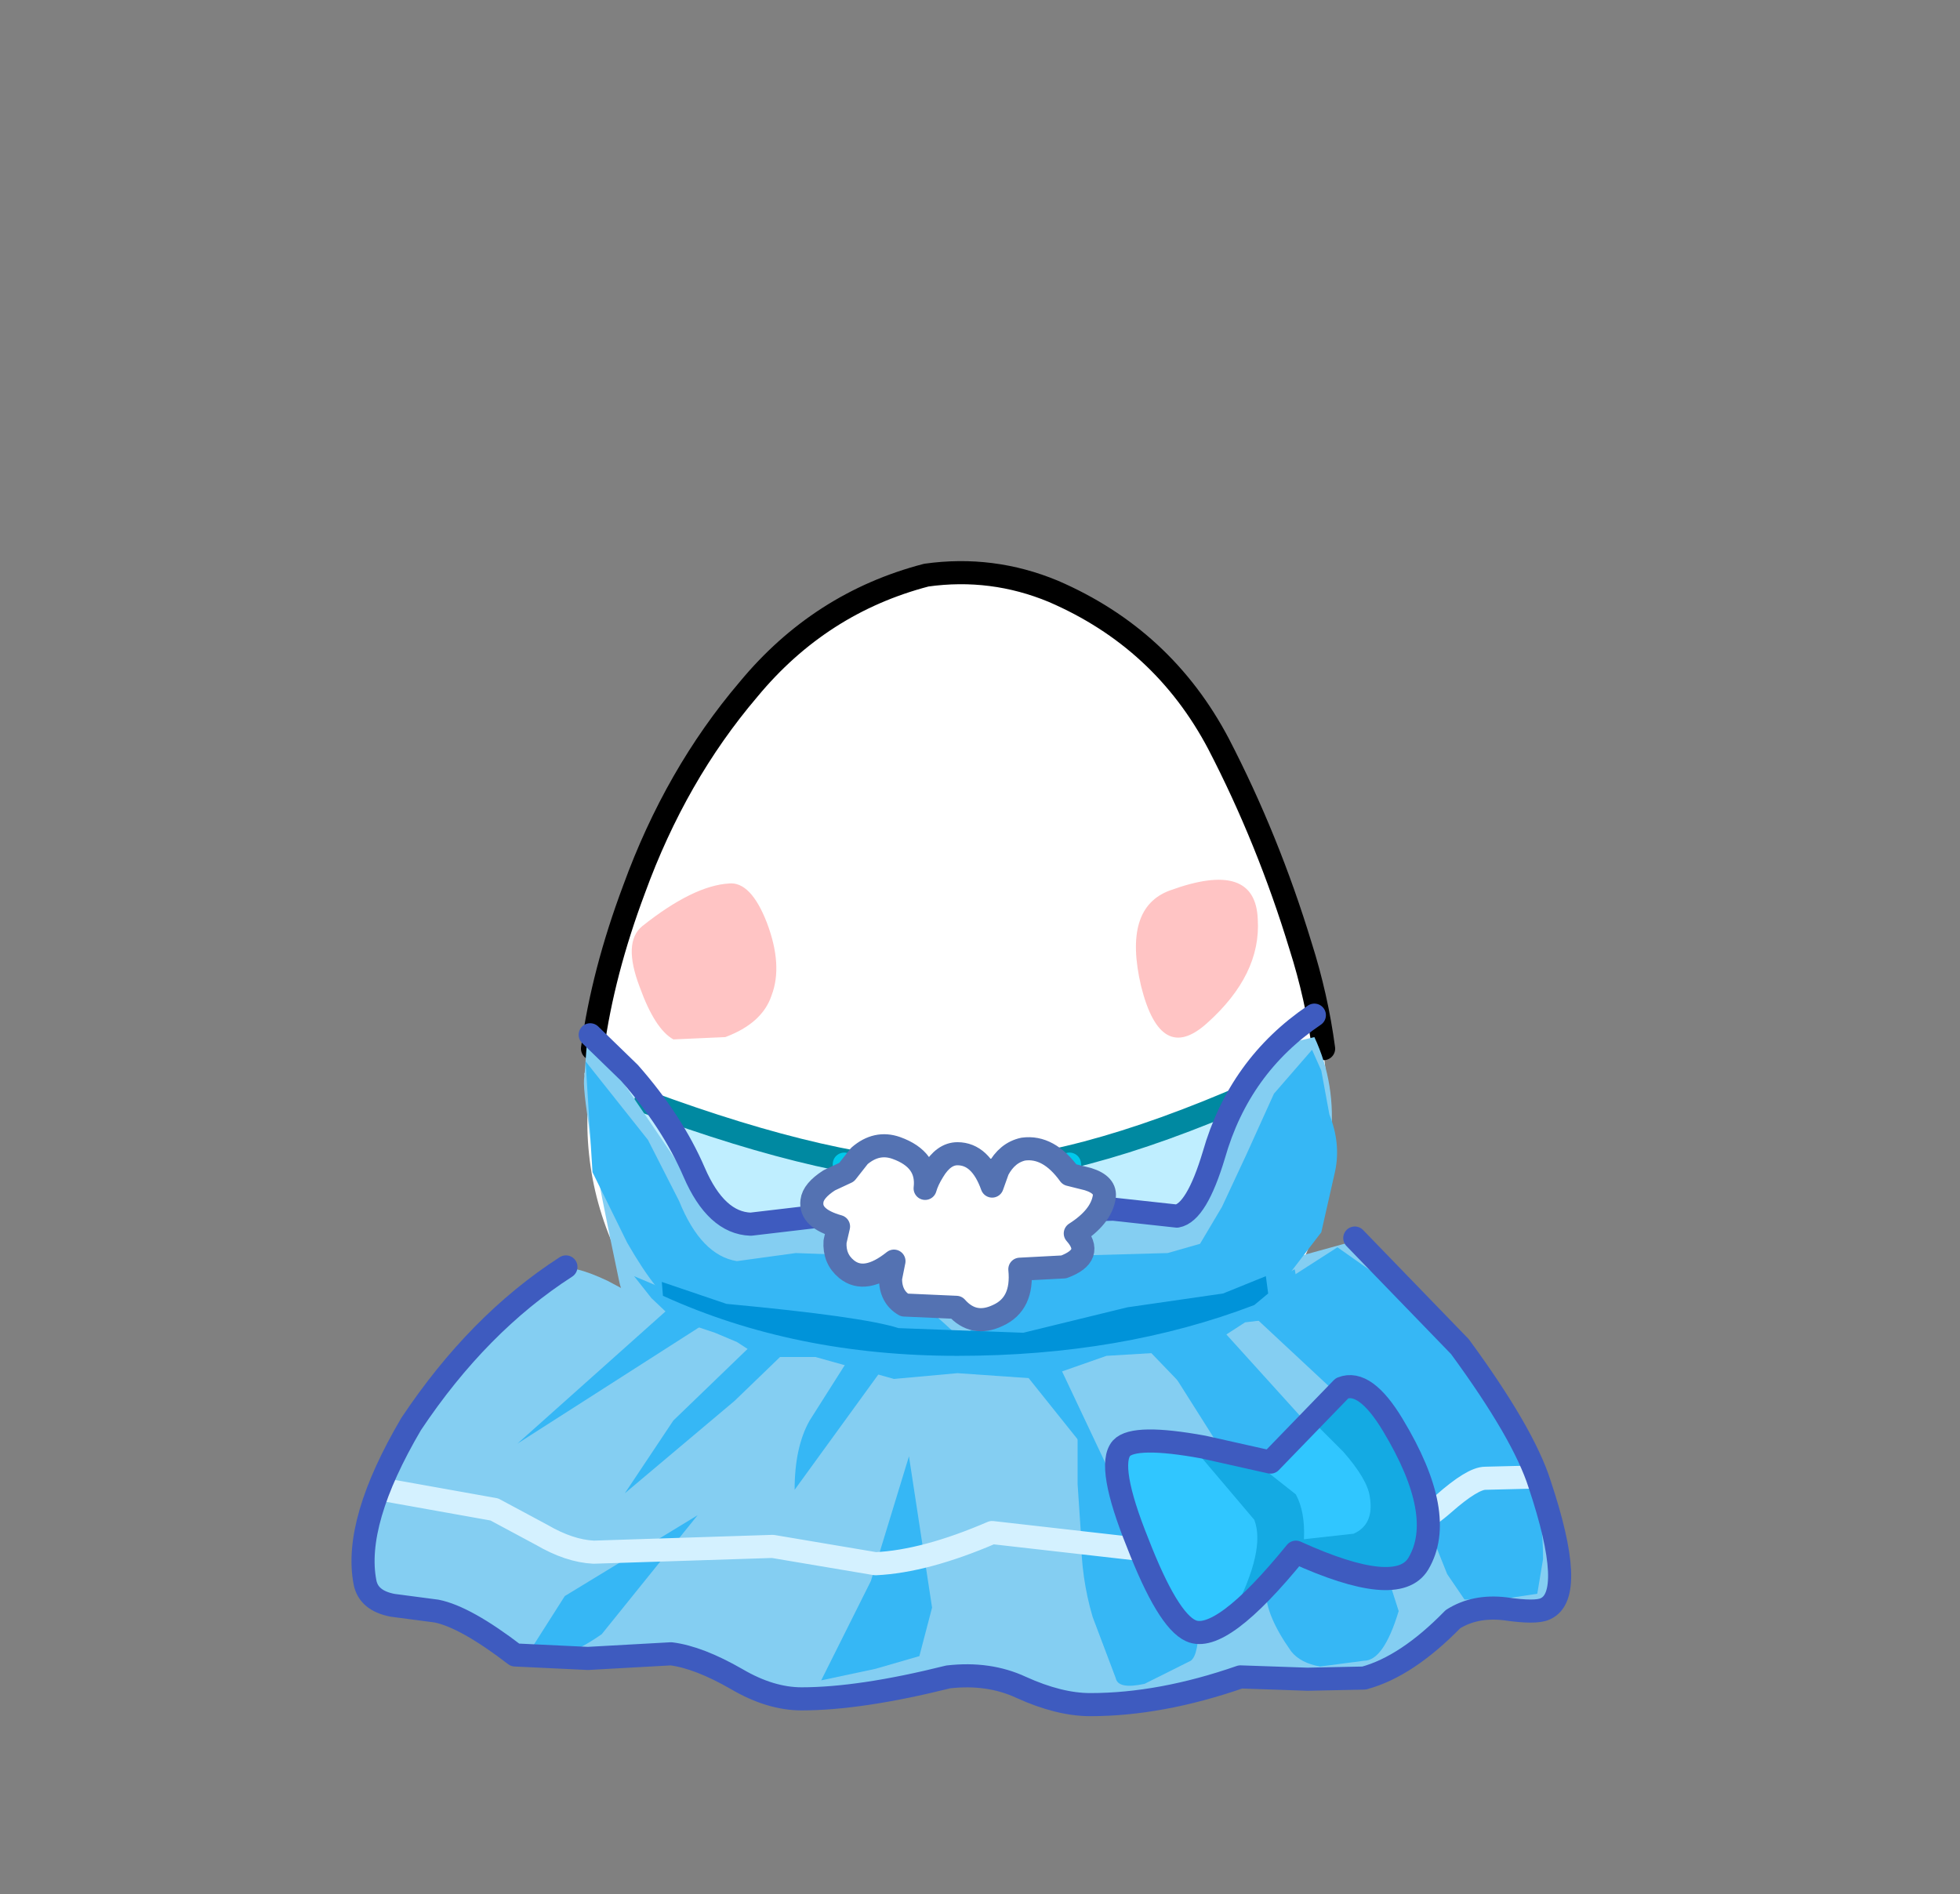 <svg xmlns="http://www.w3.org/2000/svg" xmlns:xlink="http://www.w3.org/1999/xlink" width="84.85" height="82"><rect width="100%" height="100%" fill="#808080" stroke="none"/><g transform="translate(37.4 42.25)"><use xlink:href="#a" width="32.05" height="38" transform="translate(-11.95 -17.45)"/><use xlink:href="#b" width="32.65" height="21.6" transform="translate(-12.25 -17.95)"/><use xlink:href="#c" width="52.8" height="36.2" transform="translate(-22.2 -4.15)"/></g><defs><path id="d" fill="#fff" fill-rule="evenodd" d="M27.35 7.4q2.15 4.15 3.55 8.75 1.45 4.7 1.15 9.5-.35 4.95-4.2 8.1-3.8 3.2-8.75 4.05l-2.6.2q-3.6 0-7.05-1.15-4.65-1.6-7.1-5.5Q-.2 27.4.05 23q.2-4.4 2-9.3Q3.85 8.75 7 5.05 10.1 1.3 14.7.1l1.8-.1q1.9.05 3.7.8 4.75 2.05 7.15 6.6" transform="translate(-.05)"/><path id="e" fill="none" stroke="#000" stroke-linecap="round" stroke-linejoin="round" d="M31.9 20.6q-.3-2.25-1-4.45-1.4-4.6-3.55-8.75-2.4-4.55-7.15-6.6-2.65-1.1-5.5-.7Q10.1 1.3 7 5.05q-3.15 3.7-4.95 8.65Q.7 17.3.25 20.6" transform="translate(.25 .5)"/><use xlink:href="#d" id="a" width="32.05" height="38"/><use xlink:href="#e" id="b" width="32.65" height="21.6"/><g id="c"><path fill="#ffc4c4" fill-rule="evenodd" d="M18 1.85q.7 1.85.2 3.15-.4 1.2-2 1.8l-2.25.1q-.8-.45-1.45-2.25-.75-1.95.1-2.65Q14.8.25 16.35.15q.95-.1 1.65 1.7M35.45.45q3.7-1.35 3.8 1.25.15 2.4-2.2 4.5-2 1.8-2.85-1.6-.8-3.4 1.25-4.15"/><path fill="none" stroke="#333" stroke-linecap="round" stroke-linejoin="round" stroke-width=".95" d="m40.2 18.35-.3.3-.25.35-.3.3-.25.35-.6.6-.55.4-.15.15-.5.4-.25.15-.2.2-.8.5-.2.2-1.05.6-2.2 1.05-3.55.95-4.9.1-4.75-1-2.2-1-1.9-1.2-1.65-1.5-1.35-1.8"/><path fill="#bfeeff" fill-rule="evenodd" d="M26.5 24.9q-10.4 0-14.45-8.25-1.25-2.6-1.75-5.7l-.2-2.6q10.6 4 14.75 4.25 3.7.2 9.6-1.75l7.65-3q.3 4.25-1.55 8.55-3.6 8.5-14.05 8.5"/><path fill="none" stroke="#0089a1" stroke-linecap="round" stroke-linejoin="round" d="M12.75 9.6Q21 12.65 26.1 12.65t12.85-3.4"/><path fill="#84cef2" fill-rule="evenodd" d="m43.35 15.65 2.25 2q2.55 2.6 4.25 5.5 3.6 6.35 2.25 8.15l-1.5.25-2.9.45q-1.65 1.95-3.5 2.4l-3.05.25-2.65-.15q-3.9 1.2-6.5 1.2-3.5-1.2-6.15-1.2l-6.35.95-2.9-.9q-1.8-.9-2.75-1.05l-6.35.25q-.9-.2-1.85-.95-1.05-.8-1.45-.95-3.55-.5-3.6-1.05-.15-1.5.95-4.6 1.05-2.8 2.05-4.15 1.45-2 5.5-5.15.4-.3 2 .45l1.5.8 14.1 2.1 16.65-4.6"/><path fill="#36b7f5" fill-rule="evenodd" d="m15 27.5-4.15 5.15q-1 .7-1.65.85l-1.7.25L9.25 31 15 27.5m9.15-2.55 1 6.55-.55 2.1-1.9.55-2.35.5 2.15-4.3 1.65-5.4"/><path fill="#84cef2" fill-rule="evenodd" d="M41.7 6.8q1.9 4.05-.95 9.55-2 3.95-6.05 6.35-3.75 2.2-8 2.4-4.1.15-9.3-2.45-5.25-2.65-5.8-5.3Q9.9 9.3 10.1 8.5l.1-1.35 1.5 1.5 3.9 5.75q.3.6 1.45.4l1.9-.15q.5.2 2.05 0 1.4-.15 1.85.25l4 3 3.75-3.25 2.95-.05 2.65-.2q.6-.55 1.15-2.5l2.85-4.75 1.5-.35"/><path fill="none" stroke="#00c9eb" stroke-linecap="round" stroke-linejoin="round" d="m31.1 12.3.25 2.25m-10 0V12.3"/><path fill="none" stroke="#3e5bbf" stroke-linecap="round" stroke-linejoin="round" d="m10.35 6.7 1.7 1.65q1.85 2.1 2.8 4.3.95 2.2 2.45 2.25l3.4-.4q2.75 0 5.75 3.65l1.9-1.95q2.35-1.95 4.65-1.95l2.75.3q.85-.15 1.6-2.65 1.1-3.85 4.35-6.05"/><path fill="#36b7f5" fill-rule="evenodd" d="m44.35 23.8-5.9-5.5 1.45-.7 2.55 3.3 1.9 2.9m-8.65-4.75 3.5 5.75.9 1.35-6.5-6.75 2.1-.35m-5.5 1 3 6.35-5-6.25 2-.1m-23 4.35 7-6.25 1.75.65-8.75 5.6m11-5.1 1.25.5-2.85 2.75-4.75 4 2.1-3.15 4.25-4.1m4.25 0 1.65.35-4.9 6.75q0-1.85.65-3l2.6-4.1"/><path fill="#36b7f5" fill-rule="evenodd" d="M31.45 26.15v-2.5l3.25 4.75q1.2 1.1 1.5 1.9l.5 1.75q0 1.5-.35 1.75l-2 1q-1.15.25-1.25-.25l-1-2.65q-.5-1.7-.5-3.5l-.15-2.25m6.15-1.6-2.15-3.4 4.5 3.9 3 2.75 2 2.6.4 1.25q-.65 2.15-1.5 2.15l-1.9.25q-.85-.15-1.25-.65-1.1-1.55-1.1-2.6-.9-2.85-.75-3.3l-1.25-2.95"/><path fill="#36b7f5" fill-rule="evenodd" d="m43.7 30.55-4.65-4.15-2.6-4.25q-1.85-2.5-1.5-2.75.4-.25 2.15-.6l4.75 5.25 1.5 2.5.85 2.6-.5 1.4m-1-14.65 3.9 2.75 2.35 3.4 1.9 3.5q.75 1.5.75 3.85l-.25 1.5-1.65.25h-1.5l-.75-1.1-1-2.5-1.35-2.5-5.75-7 3.35-2.15"/><path fill="none" stroke="#d4f1ff" stroke-linecap="round" stroke-linejoin="round" d="m1.45 26.4 4.75.85 2.05 1.1q1.2.7 2.25.75l7.75-.25 4.45.75q2.15-.1 5.05-1.35l6.6.75q1.75 0 5.75-1.5l4.9.65q1.05-.05 2.3-1.15 1.25-1.1 1.8-1.1l2-.05"/><path fill="#36b7f5" fill-rule="evenodd" d="m29.85 21.6-3.6-.25-2.75.25-3.4-.95h-2.4l-1-.65-.95-.4-1.8-.6-.95-.9-.75-.95 3.2 1.35 8.8 1.85 6.1-.5 6.15-.95q1.55-.5 4.35-2.05l.35 2-2.5.3-1.85 1.2-4.15.25-2.85 1"/><path fill="#36b7f5" fill-rule="evenodd" d="m41.6 7.35.4.9.35 1.9q.5 1.25.25 2.45l-.6 2.65-1.65 2.15-2.15.95-.1.55q-7.4 1.7-12 2-6.15.45-11.9-2.4-.9-.45-2.25-2.8l-1.5-3.05-.3-4.8 2.7 3.4 1.35 2.65q.95 2.35 2.5 2.6l2.55-.35 2.7.1q1.25.65 4.5 3.65l1.3-1.4 1.8-1.3q1.45-.85 2.2-.95l3.6-.1 1.4-.4.95-1.6 1.05-2.25 1.2-2.65 1.65-1.9"/><path fill="#0093d9" fill-rule="evenodd" d="m23.7 19.4 5.4.2 4.5-1.1 4.15-.6 1.85-.75.1.75-.6.5q-5.75 2.2-12.85 2.2-7.05 0-12.75-2.6l-.05-.6 2.8.95q5.9.55 7.45 1.05"/><path fill="#fff" fill-rule="evenodd" d="m31.1 12.75.8.2q.8.25.7.8-.15.85-1.25 1.55.85.95-.5 1.45l-1.9.1q.15 1.5-.95 2-1.05.5-1.8-.35l-2.25-.1q-.6-.35-.6-1.15l.15-.75q-1.25 1-2.05.35-.55-.45-.5-1.2l.15-.65q-1.25-.35-1.15-1.1.05-.45.75-.9l.75-.35.55-.7q.75-.65 1.6-.35 1.4.5 1.25 1.75.1-.35.35-.75.45-.75 1.05-.75 1 0 1.5 1.4l.25-.7q.4-.75 1.1-.9 1.1-.15 2 1.1"/><path fill="none" stroke="#5472b2" stroke-linecap="round" stroke-linejoin="round" d="M31.1 12.75q-.9-1.25-2-1.1-.7.15-1.1.9l-.25.7q-.5-1.4-1.5-1.4-.6 0-1.05.75-.25.4-.35.75.15-1.25-1.25-1.75-.85-.3-1.6.35l-.55.7-.75.35q-.7.45-.75.9-.1.75 1.15 1.1l-.15.65q-.05.75.5 1.2.8.65 2.05-.35l-.15.75q0 .8.6 1.15l2.25.1q.75.85 1.8.35 1.1-.5.95-2l1.9-.1q1.35-.5.5-1.45 1.1-.7 1.25-1.55.1-.55-.7-.8l-.8-.2Z"/><path fill="#30c6ff" fill-rule="evenodd" d="M45.1 23.6q2.35 3.9 1.1 6-.9 1.5-5.3-.5-3.25 4-4.55 3.4-1-.45-2.3-3.8-1.35-3.35-.7-4.1.55-.6 3.55-.05l2.9.65 3.1-3.2q1-.4 2.2 1.6"/><path fill="#14aae3" fill-rule="evenodd" d="m42.9 22 1.1-.1q.45.1 1.6 2.9 1.1 2.7.6 4l-.7 1.3-2.9-.4-1.9-1.1 2.7-.3q.9-.4.7-1.6-.1-.75-1.15-1.95L41.9 23.7l-.8.05L42.9 22"/><path fill="#14aae3" fill-rule="evenodd" d="m40.9 29.7-2.7 2q1.4-2.7.9-4l-3.05-3.6 2.95 1 1.9 1.5q.4.75.35 1.9-.05 1-.35 1.2"/><path fill="none" stroke="#3e5bbf" stroke-linecap="round" stroke-linejoin="round" d="M45.1 23.6q2.35 3.9 1.1 6-.9 1.5-5.3-.5-3.25 4-4.55 3.4-1-.45-2.3-3.8-1.35-3.35-.7-4.1.55-.6 3.55-.05l2.9.65 3.1-3.2q1-.4 2.2 1.6Z"/><path fill="none" stroke="#3e5bbf" stroke-linecap="round" stroke-linejoin="round" d="M43.45 15.5 48 20.2q2.75 3.75 3.45 5.95 1.6 4.8.25 5.4-.4.2-1.75 0-1.3-.15-2.25.45-2 2.05-3.85 2.55l-2.45.05-2.9-.1q-3.45 1.2-6.5 1.2-1.35 0-3-.75-1.4-.65-3.15-.45-3.8.95-6.35.95-1.35 0-2.8-.85-1.65-.95-2.85-1.1l-3.6.2-3.15-.15q-2.15-1.65-3.4-1.9l-1.9-.25q-1.05-.2-1.2-1-.5-2.6 2-6.85 2.9-4.35 6.7-6.8"/></g></defs></svg>